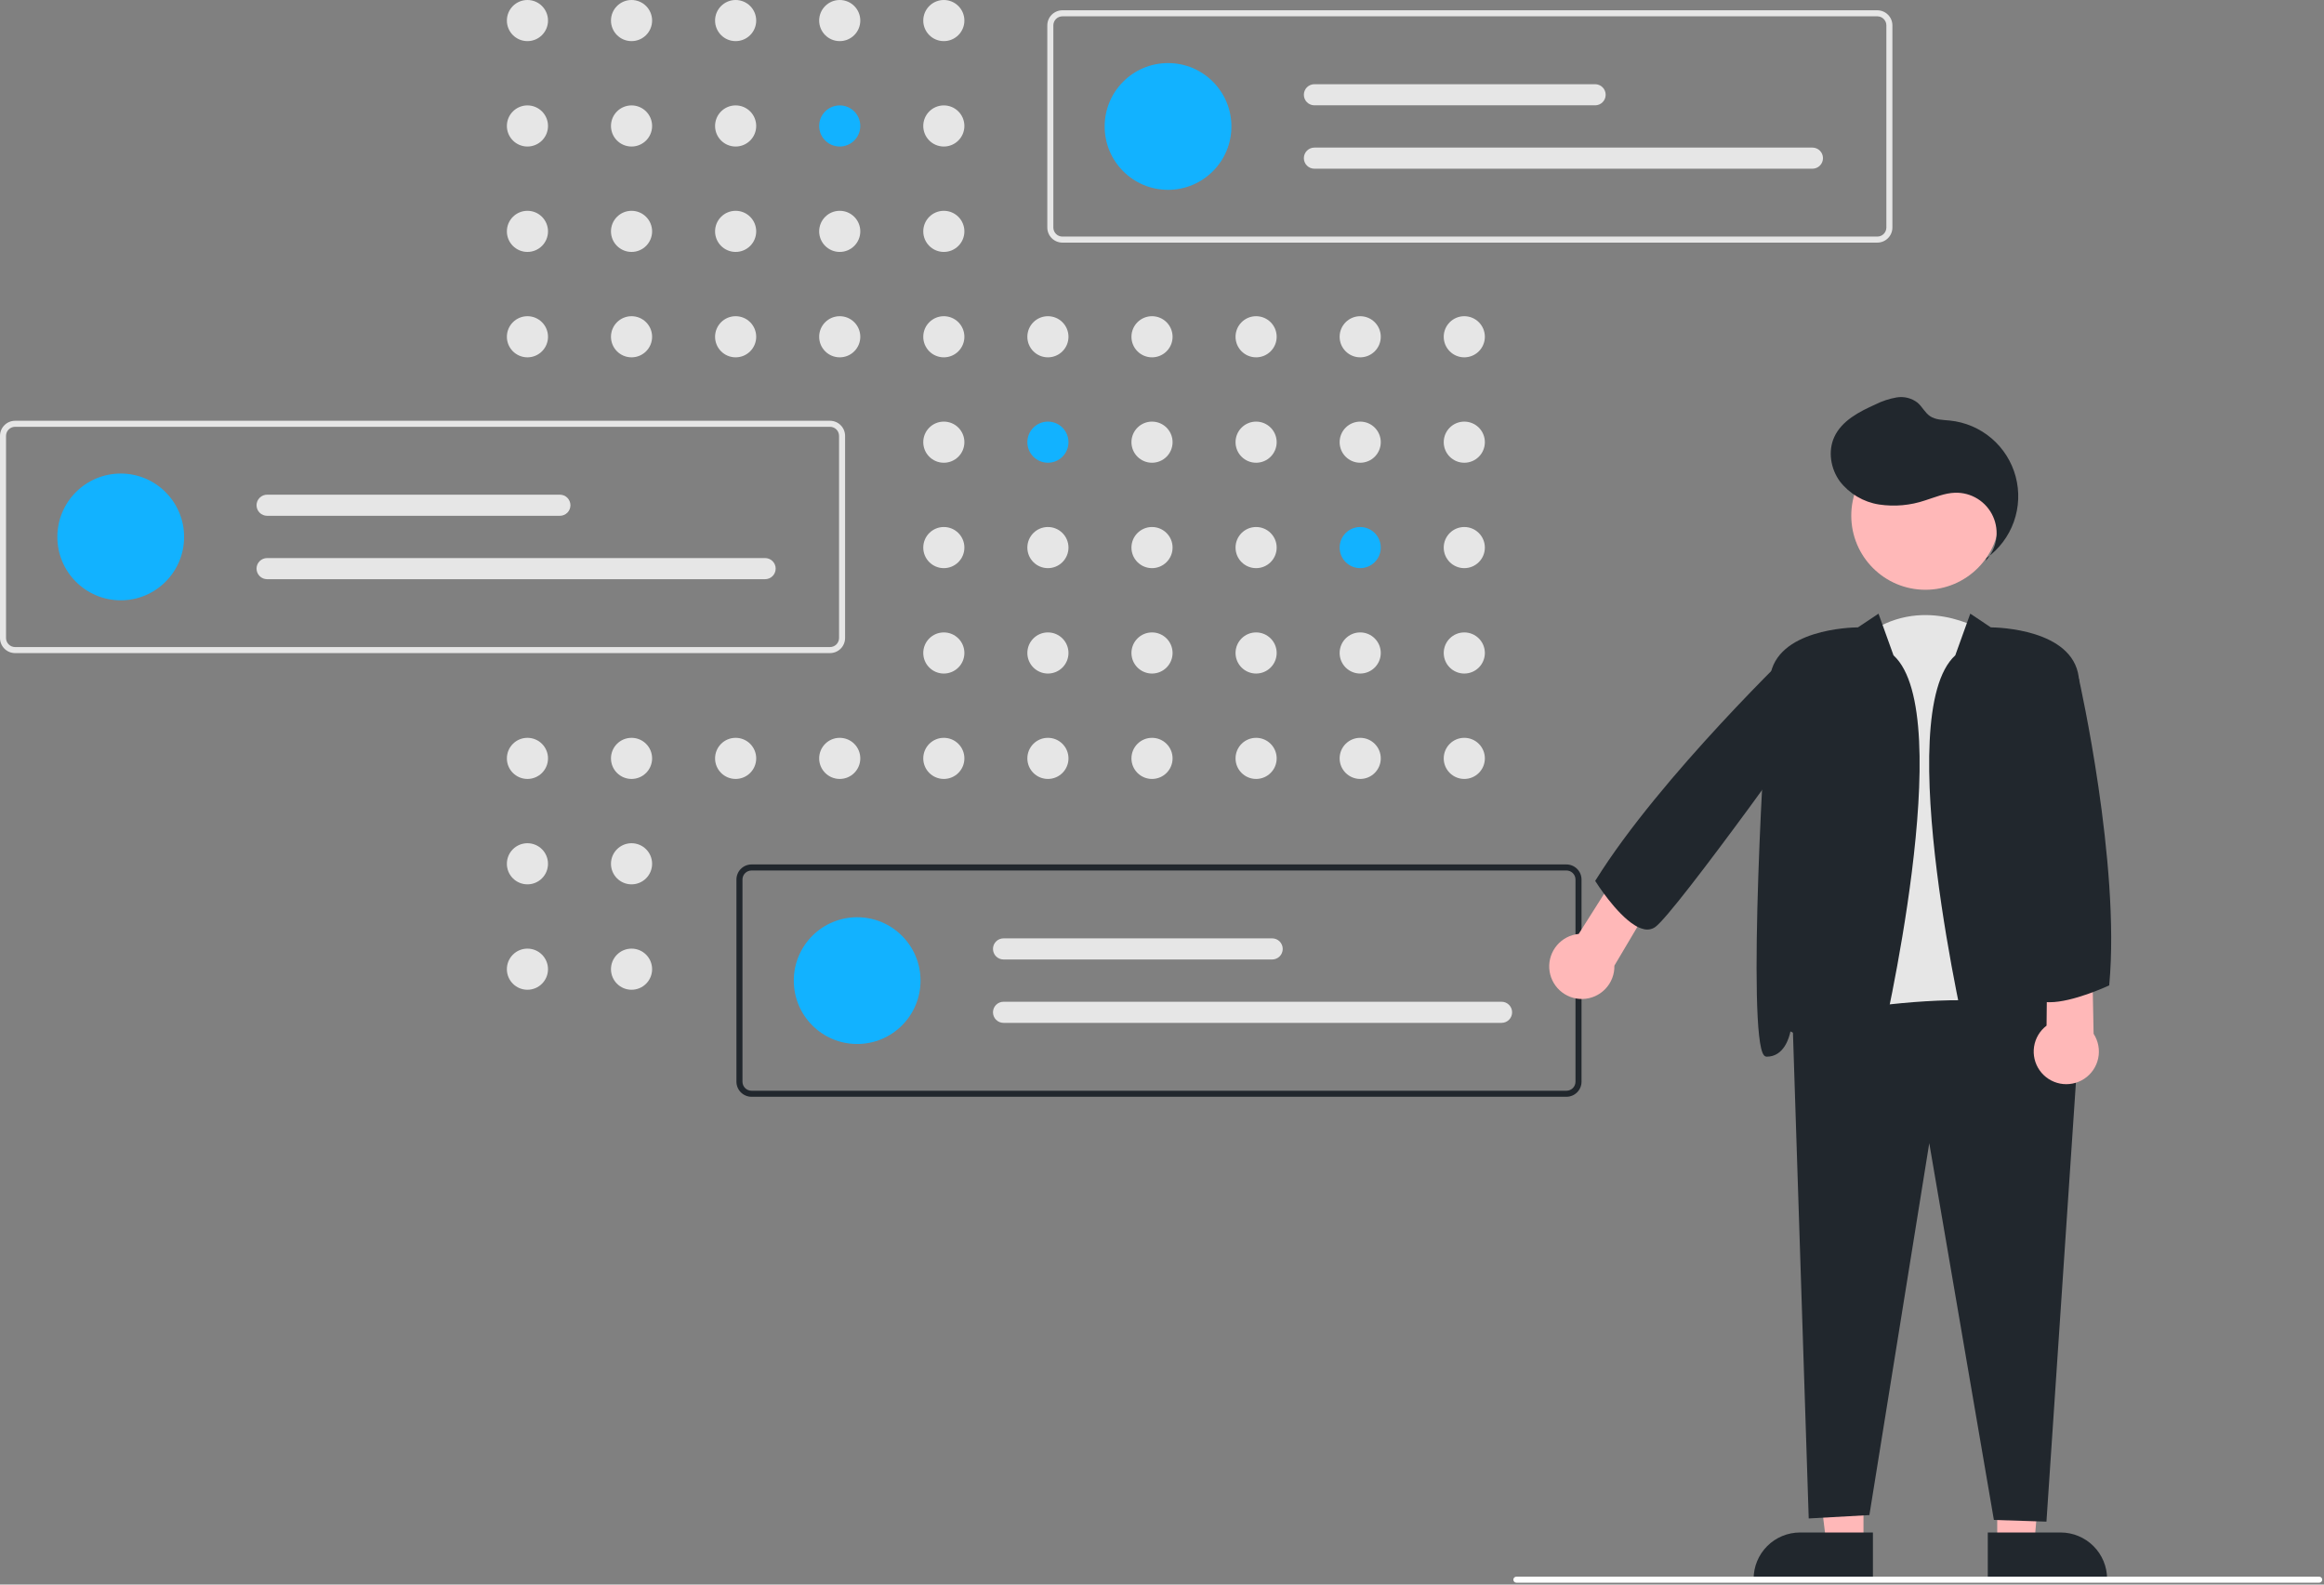 <svg width="770" height="525" viewBox="0 0 770 525" fill="none" xmlns="http://www.w3.org/2000/svg">
<rect x="0" y="0" width="770" height="525" fill="#808080" stroke="none"/>
<g clip-path="url(#clip0)">
<path d="M174.757 13.627C178.52 13.627 181.57 10.576 181.57 6.813C181.57 3.05 178.52 0 174.757 0C170.994 0 167.943 3.05 167.943 6.813C167.943 10.576 170.994 13.627 174.757 13.627Z" fill="#E6E6E6"/>
<path d="M209.246 13.627C213.009 13.627 216.059 10.576 216.059 6.813C216.059 3.05 213.009 0 209.246 0C205.483 0 202.433 3.05 202.433 6.813C202.433 10.576 205.483 13.627 209.246 13.627Z" fill="#E6E6E6"/>
<path d="M243.735 13.627C247.498 13.627 250.549 10.576 250.549 6.813C250.549 3.05 247.498 0 243.735 0C239.972 0 236.922 3.05 236.922 6.813C236.922 10.576 239.972 13.627 243.735 13.627Z" fill="#E6E6E6"/>
<path d="M278.224 13.627C281.987 13.627 285.038 10.576 285.038 6.813C285.038 3.05 281.987 0 278.224 0C274.462 0 271.411 3.05 271.411 6.813C271.411 10.576 274.462 13.627 278.224 13.627Z" fill="#E6E6E6"/>
<path d="M312.714 13.627C316.477 13.627 319.527 10.576 319.527 6.813C319.527 3.05 316.477 0 312.714 0C308.951 0 305.9 3.05 305.9 6.813C305.9 10.576 308.951 13.627 312.714 13.627Z" fill="#E6E6E6"/>
<path d="M174.757 48.549C178.52 48.549 181.57 45.498 181.57 41.735C181.57 37.972 178.52 34.922 174.757 34.922C170.994 34.922 167.943 37.972 167.943 41.735C167.943 45.498 170.994 48.549 174.757 48.549Z" fill="#E6E6E6"/>
<path d="M209.246 48.549C213.009 48.549 216.059 45.498 216.059 41.735C216.059 37.972 213.009 34.922 209.246 34.922C205.483 34.922 202.433 37.972 202.433 41.735C202.433 45.498 205.483 48.549 209.246 48.549Z" fill="#E6E6E6"/>
<path d="M243.735 48.549C247.498 48.549 250.549 45.498 250.549 41.735C250.549 37.972 247.498 34.922 243.735 34.922C239.972 34.922 236.922 37.972 236.922 41.735C236.922 45.498 239.972 48.549 243.735 48.549Z" fill="#E6E6E6"/>
<path d="M278.224 48.549C281.987 48.549 285.038 45.498 285.038 41.735C285.038 37.972 281.987 34.922 278.224 34.922C274.462 34.922 271.411 37.972 271.411 41.735C271.411 45.498 274.462 48.549 278.224 48.549Z" fill="#12B2FF"/>
<path d="M312.714 48.549C316.477 48.549 319.527 45.498 319.527 41.735C319.527 37.972 316.477 34.922 312.714 34.922C308.951 34.922 305.9 37.972 305.9 41.735C305.9 45.498 308.951 48.549 312.714 48.549Z" fill="#E6E6E6"/>
<path d="M381.691 48.549C385.454 48.549 388.505 45.498 388.505 41.735C388.505 37.972 385.454 34.922 381.691 34.922C377.928 34.922 374.878 37.972 374.878 41.735C374.878 45.498 377.928 48.549 381.691 48.549Z" fill="#E6E6E6"/>
<path d="M174.757 83.471C178.52 83.471 181.57 80.42 181.57 76.657C181.57 72.894 178.52 69.844 174.757 69.844C170.994 69.844 167.943 72.894 167.943 76.657C167.943 80.42 170.994 83.471 174.757 83.471Z" fill="#E6E6E6"/>
<path d="M209.246 83.471C213.009 83.471 216.059 80.42 216.059 76.657C216.059 72.894 213.009 69.844 209.246 69.844C205.483 69.844 202.433 72.894 202.433 76.657C202.433 80.42 205.483 83.471 209.246 83.471Z" fill="#E6E6E6"/>
<path d="M243.735 83.471C247.498 83.471 250.549 80.42 250.549 76.657C250.549 72.894 247.498 69.844 243.735 69.844C239.972 69.844 236.922 72.894 236.922 76.657C236.922 80.42 239.972 83.471 243.735 83.471Z" fill="#E6E6E6"/>
<path d="M278.224 83.471C281.987 83.471 285.038 80.42 285.038 76.657C285.038 72.894 281.987 69.844 278.224 69.844C274.462 69.844 271.411 72.894 271.411 76.657C271.411 80.42 274.462 83.471 278.224 83.471Z" fill="#E6E6E6"/>
<path d="M312.714 83.471C316.477 83.471 319.527 80.42 319.527 76.657C319.527 72.894 316.477 69.844 312.714 69.844C308.951 69.844 305.9 72.894 305.9 76.657C305.9 80.42 308.951 83.471 312.714 83.471Z" fill="#E6E6E6"/>
<path d="M174.757 118.392C178.52 118.392 181.57 115.342 181.57 111.579C181.57 107.816 178.52 104.766 174.757 104.766C170.994 104.766 167.943 107.816 167.943 111.579C167.943 115.342 170.994 118.392 174.757 118.392Z" fill="#E6E6E6"/>
<path d="M209.246 118.392C213.009 118.392 216.059 115.342 216.059 111.579C216.059 107.816 213.009 104.766 209.246 104.766C205.483 104.766 202.433 107.816 202.433 111.579C202.433 115.342 205.483 118.392 209.246 118.392Z" fill="#E6E6E6"/>
<path d="M243.735 118.392C247.498 118.392 250.549 115.342 250.549 111.579C250.549 107.816 247.498 104.766 243.735 104.766C239.972 104.766 236.922 107.816 236.922 111.579C236.922 115.342 239.972 118.392 243.735 118.392Z" fill="#E6E6E6"/>
<path d="M278.224 118.392C281.987 118.392 285.038 115.342 285.038 111.579C285.038 107.816 281.987 104.766 278.224 104.766C274.462 104.766 271.411 107.816 271.411 111.579C271.411 115.342 274.462 118.392 278.224 118.392Z" fill="#E6E6E6"/>
<path d="M312.714 118.392C316.477 118.392 319.527 115.342 319.527 111.579C319.527 107.816 316.477 104.766 312.714 104.766C308.951 104.766 305.9 107.816 305.9 111.579C305.9 115.342 308.951 118.392 312.714 118.392Z" fill="#E6E6E6"/>
<path d="M347.202 118.392C350.965 118.392 354.015 115.342 354.015 111.579C354.015 107.816 350.965 104.766 347.202 104.766C343.439 104.766 340.389 107.816 340.389 111.579C340.389 115.342 343.439 118.392 347.202 118.392Z" fill="#E6E6E6"/>
<path d="M381.691 118.392C385.454 118.392 388.505 115.342 388.505 111.579C388.505 107.816 385.454 104.766 381.691 104.766C377.928 104.766 374.878 107.816 374.878 111.579C374.878 115.342 377.928 118.392 381.691 118.392Z" fill="#E6E6E6"/>
<path d="M416.181 118.392C419.943 118.392 422.994 115.342 422.994 111.579C422.994 107.816 419.943 104.766 416.181 104.766C412.418 104.766 409.367 107.816 409.367 111.579C409.367 115.342 412.418 118.392 416.181 118.392Z" fill="#E6E6E6"/>
<path d="M450.67 118.392C454.433 118.392 457.483 115.342 457.483 111.579C457.483 107.816 454.433 104.766 450.67 104.766C446.907 104.766 443.856 107.816 443.856 111.579C443.856 115.342 446.907 118.392 450.67 118.392Z" fill="#E6E6E6"/>
<path d="M485.158 118.392C488.921 118.392 491.971 115.342 491.971 111.579C491.971 107.816 488.921 104.766 485.158 104.766C481.395 104.766 478.345 107.816 478.345 111.579C478.345 115.342 481.395 118.392 485.158 118.392Z" fill="#E6E6E6"/>
<path d="M312.714 153.315C316.477 153.315 319.527 150.264 319.527 146.501C319.527 142.738 316.477 139.688 312.714 139.688C308.951 139.688 305.9 142.738 305.9 146.501C305.9 150.264 308.951 153.315 312.714 153.315Z" fill="#E6E6E6"/>
<path d="M347.202 153.315C350.965 153.315 354.015 150.264 354.015 146.501C354.015 142.738 350.965 139.688 347.202 139.688C343.439 139.688 340.389 142.738 340.389 146.501C340.389 150.264 343.439 153.315 347.202 153.315Z" fill="#12B2FF"/>
<path d="M381.691 153.315C385.454 153.315 388.505 150.264 388.505 146.501C388.505 142.738 385.454 139.688 381.691 139.688C377.928 139.688 374.878 142.738 374.878 146.501C374.878 150.264 377.928 153.315 381.691 153.315Z" fill="#E6E6E6"/>
<path d="M416.181 153.315C419.943 153.315 422.994 150.264 422.994 146.501C422.994 142.738 419.943 139.688 416.181 139.688C412.418 139.688 409.367 142.738 409.367 146.501C409.367 150.264 412.418 153.315 416.181 153.315Z" fill="#E6E6E6"/>
<path d="M450.67 153.315C454.433 153.315 457.483 150.264 457.483 146.501C457.483 142.738 454.433 139.688 450.67 139.688C446.907 139.688 443.856 142.738 443.856 146.501C443.856 150.264 446.907 153.315 450.67 153.315Z" fill="#E6E6E6"/>
<path d="M485.158 153.315C488.921 153.315 491.971 150.264 491.971 146.501C491.971 142.738 488.921 139.688 485.158 139.688C481.395 139.688 478.345 142.738 478.345 146.501C478.345 150.264 481.395 153.315 485.158 153.315Z" fill="#E6E6E6"/>
<path d="M312.714 188.237C316.477 188.237 319.527 185.186 319.527 181.423C319.527 177.66 316.477 174.61 312.714 174.61C308.951 174.61 305.9 177.66 305.9 181.423C305.9 185.186 308.951 188.237 312.714 188.237Z" fill="#E6E6E6"/>
<path d="M347.202 188.237C350.965 188.237 354.015 185.186 354.015 181.423C354.015 177.66 350.965 174.61 347.202 174.61C343.439 174.61 340.389 177.66 340.389 181.423C340.389 185.186 343.439 188.237 347.202 188.237Z" fill="#E6E6E6"/>
<path d="M381.691 188.237C385.454 188.237 388.505 185.186 388.505 181.423C388.505 177.66 385.454 174.61 381.691 174.61C377.928 174.61 374.878 177.66 374.878 181.423C374.878 185.186 377.928 188.237 381.691 188.237Z" fill="#E6E6E6"/>
<path d="M416.181 188.237C419.943 188.237 422.994 185.186 422.994 181.423C422.994 177.66 419.943 174.61 416.181 174.61C412.418 174.61 409.367 177.66 409.367 181.423C409.367 185.186 412.418 188.237 416.181 188.237Z" fill="#E6E6E6"/>
<path d="M450.67 188.237C454.433 188.237 457.483 185.186 457.483 181.423C457.483 177.66 454.433 174.61 450.67 174.61C446.907 174.61 443.856 177.66 443.856 181.423C443.856 185.186 446.907 188.237 450.67 188.237Z" fill="#12B2FF"/>
<path d="M485.158 188.237C488.921 188.237 491.971 185.186 491.971 181.423C491.971 177.66 488.921 174.61 485.158 174.61C481.395 174.61 478.345 177.66 478.345 181.423C478.345 185.186 481.395 188.237 485.158 188.237Z" fill="#E6E6E6"/>
<path d="M312.714 223.158C316.477 223.158 319.527 220.108 319.527 216.345C319.527 212.582 316.477 209.532 312.714 209.532C308.951 209.532 305.9 212.582 305.9 216.345C305.9 220.108 308.951 223.158 312.714 223.158Z" fill="#E6E6E6"/>
<path d="M347.202 223.158C350.965 223.158 354.015 220.108 354.015 216.345C354.015 212.582 350.965 209.532 347.202 209.532C343.439 209.532 340.389 212.582 340.389 216.345C340.389 220.108 343.439 223.158 347.202 223.158Z" fill="#E6E6E6"/>
<path d="M381.691 223.158C385.454 223.158 388.505 220.108 388.505 216.345C388.505 212.582 385.454 209.532 381.691 209.532C377.928 209.532 374.878 212.582 374.878 216.345C374.878 220.108 377.928 223.158 381.691 223.158Z" fill="#E6E6E6"/>
<path d="M416.181 223.158C419.943 223.158 422.994 220.108 422.994 216.345C422.994 212.582 419.943 209.532 416.181 209.532C412.418 209.532 409.367 212.582 409.367 216.345C409.367 220.108 412.418 223.158 416.181 223.158Z" fill="#E6E6E6"/>
<path d="M450.67 223.158C454.433 223.158 457.483 220.108 457.483 216.345C457.483 212.582 454.433 209.532 450.67 209.532C446.907 209.532 443.856 212.582 443.856 216.345C443.856 220.108 446.907 223.158 450.67 223.158Z" fill="#E6E6E6"/>
<path d="M485.158 223.158C488.921 223.158 491.971 220.108 491.971 216.345C491.971 212.582 488.921 209.532 485.158 209.532C481.395 209.532 478.345 212.582 478.345 216.345C478.345 220.108 481.395 223.158 485.158 223.158Z" fill="#E6E6E6"/>
<path d="M174.757 258.08C178.52 258.08 181.57 255.03 181.57 251.267C181.57 247.504 178.52 244.454 174.757 244.454C170.994 244.454 167.943 247.504 167.943 251.267C167.943 255.03 170.994 258.08 174.757 258.08Z" fill="#E6E6E6"/>
<path d="M209.246 258.08C213.009 258.08 216.059 255.03 216.059 251.267C216.059 247.504 213.009 244.454 209.246 244.454C205.483 244.454 202.433 247.504 202.433 251.267C202.433 255.03 205.483 258.08 209.246 258.08Z" fill="#E6E6E6"/>
<path d="M243.735 258.08C247.498 258.08 250.549 255.03 250.549 251.267C250.549 247.504 247.498 244.454 243.735 244.454C239.972 244.454 236.922 247.504 236.922 251.267C236.922 255.03 239.972 258.08 243.735 258.08Z" fill="#E6E6E6"/>
<path d="M278.224 258.08C281.987 258.08 285.038 255.03 285.038 251.267C285.038 247.504 281.987 244.454 278.224 244.454C274.462 244.454 271.411 247.504 271.411 251.267C271.411 255.03 274.462 258.08 278.224 258.08Z" fill="#E6E6E6"/>
<path d="M312.714 258.08C316.477 258.08 319.527 255.03 319.527 251.267C319.527 247.504 316.477 244.454 312.714 244.454C308.951 244.454 305.9 247.504 305.9 251.267C305.9 255.03 308.951 258.08 312.714 258.08Z" fill="#E6E6E6"/>
<path d="M347.202 258.08C350.965 258.08 354.015 255.03 354.015 251.267C354.015 247.504 350.965 244.454 347.202 244.454C343.439 244.454 340.389 247.504 340.389 251.267C340.389 255.03 343.439 258.08 347.202 258.08Z" fill="#E6E6E6"/>
<path d="M381.691 258.08C385.454 258.08 388.505 255.03 388.505 251.267C388.505 247.504 385.454 244.454 381.691 244.454C377.928 244.454 374.878 247.504 374.878 251.267C374.878 255.03 377.928 258.08 381.691 258.08Z" fill="#E6E6E6"/>
<path d="M416.181 258.08C419.943 258.08 422.994 255.03 422.994 251.267C422.994 247.504 419.943 244.454 416.181 244.454C412.418 244.454 409.367 247.504 409.367 251.267C409.367 255.03 412.418 258.08 416.181 258.08Z" fill="#E6E6E6"/>
<path d="M450.67 258.08C454.433 258.08 457.483 255.03 457.483 251.267C457.483 247.504 454.433 244.454 450.67 244.454C446.907 244.454 443.856 247.504 443.856 251.267C443.856 255.03 446.907 258.08 450.67 258.08Z" fill="#E6E6E6"/>
<path d="M485.158 258.08C488.921 258.08 491.971 255.03 491.971 251.267C491.971 247.504 488.921 244.454 485.158 244.454C481.395 244.454 478.345 247.504 478.345 251.267C478.345 255.03 481.395 258.08 485.158 258.08Z" fill="#E6E6E6"/>
<path d="M174.753 293.001C178.516 293.001 181.566 289.951 181.566 286.188C181.566 282.425 178.516 279.375 174.753 279.375C170.99 279.375 167.939 282.425 167.939 286.188C167.939 289.951 170.99 293.001 174.753 293.001Z" fill="#E6E6E6"/>
<path d="M209.246 293.002C213.009 293.002 216.059 289.952 216.059 286.189C216.059 282.426 213.009 279.375 209.246 279.375C205.483 279.375 202.433 282.426 202.433 286.189C202.433 289.952 205.483 293.002 209.246 293.002Z" fill="#E6E6E6"/>
<path d="M174.753 327.923C178.516 327.923 181.566 324.873 181.566 321.11C181.566 317.347 178.516 314.296 174.753 314.296C170.99 314.296 167.939 317.347 167.939 321.11C167.939 324.873 170.99 327.923 174.753 327.923Z" fill="#E6E6E6"/>
<path d="M209.246 327.924C213.009 327.924 216.059 324.874 216.059 321.111C216.059 317.348 213.009 314.297 209.246 314.297C205.483 314.297 202.433 317.348 202.433 321.111C202.433 324.874 205.483 327.924 209.246 327.924Z" fill="#E6E6E6"/>
<path d="M278.224 327.924C281.987 327.924 285.038 324.874 285.038 321.111C285.038 317.348 281.987 314.297 278.224 314.297C274.462 314.297 271.411 317.348 271.411 321.111C271.411 324.874 274.462 327.924 278.224 327.924Z" fill="#E6E6E6"/>
<path d="M622.001 80.384H352C350.674 80.382 349.404 79.855 348.466 78.918C347.529 77.98 347.002 76.709 347 75.384V8.408C347.002 7.083 347.529 5.812 348.466 4.874C349.404 3.937 350.674 3.41 352 3.408H622.001C623.326 3.41 624.597 3.937 625.534 4.874C626.472 5.812 626.999 7.083 627.001 8.408V75.384C626.999 76.709 626.472 77.98 625.534 78.918C624.597 79.855 623.326 80.382 622.001 80.384ZM352 5.408C351.205 5.409 350.442 5.725 349.88 6.288C349.317 6.85 349.001 7.613 349 8.408V75.384C349.001 76.179 349.317 76.942 349.88 77.504C350.442 78.067 351.205 78.383 352 78.384H622.001C622.796 78.383 623.558 78.067 624.121 77.504C624.683 76.942 625 76.179 625.001 75.384V8.408C625 7.613 624.683 6.85 624.121 6.288C623.558 5.725 622.796 5.409 622.001 5.408H352Z" fill="#E6E6E6"/>
<path d="M387 62.896C398.598 62.896 408 53.494 408 41.896C408 30.298 398.598 20.896 387 20.896C375.402 20.896 366 30.298 366 41.896C366 53.494 375.402 62.896 387 62.896Z" fill="#12B2FF"/>
<path d="M435.5 27.896C434.572 27.896 433.682 28.265 433.025 28.921C432.369 29.578 432 30.468 432 31.396C432 32.324 432.369 33.215 433.025 33.871C433.682 34.527 434.572 34.896 435.5 34.896H528.5C529.428 34.896 530.319 34.527 530.975 33.871C531.631 33.215 532 32.324 532 31.396C532 30.468 531.631 29.578 530.975 28.921C530.319 28.265 529.428 27.896 528.5 27.896H435.5Z" fill="#E6E6E6"/>
<path d="M435.5 48.896C434.572 48.896 433.682 49.265 433.025 49.921C432.369 50.578 432 51.468 432 52.396C432 53.324 432.369 54.215 433.025 54.871C433.682 55.527 434.572 55.896 435.5 55.896H600.5C601.428 55.896 602.319 55.527 602.975 54.871C603.631 54.215 604 53.324 604 52.396C604 51.468 603.631 50.578 602.975 49.921C602.319 49.265 601.428 48.896 600.5 48.896H435.5Z" fill="#E6E6E6"/>
<path d="M275 216.384H5C3.674 216.382 2.404 215.855 1.466 214.918C0.529 213.98 0.002 212.709 0 211.384V144.408C0.002 143.083 0.529 141.812 1.466 140.874C2.404 139.937 3.674 139.41 5 139.408H275C276.326 139.41 277.597 139.937 278.534 140.874C279.472 141.812 279.999 143.083 280 144.408V211.384C279.999 212.709 279.472 213.98 278.534 214.918C277.597 215.855 276.326 216.382 275 216.384ZM5 141.408C4.205 141.409 3.442 141.725 2.88 142.288C2.317 142.85 2.001 143.613 2 144.408V211.384C2.001 212.179 2.317 212.942 2.88 213.504C3.442 214.067 4.205 214.383 5 214.384H275C275.796 214.383 276.558 214.067 277.121 213.504C277.683 212.942 278 212.179 278 211.384V144.408C278 143.613 277.683 142.85 277.121 142.288C276.558 141.725 275.796 141.409 275 141.408H5Z" fill="#E6E6E6"/>
<path d="M40 198.896C51.598 198.896 61 189.494 61 177.896C61 166.298 51.598 156.896 40 156.896C28.402 156.896 19 166.298 19 177.896C19 189.494 28.402 198.896 40 198.896Z" fill="#12B2FF"/>
<path d="M88.5 163.896C87.572 163.896 86.681 164.265 86.025 164.921C85.369 165.578 85 166.468 85 167.396C85 168.324 85.369 169.215 86.025 169.871C86.681 170.527 87.572 170.896 88.5 170.896H185.5C186.428 170.896 187.319 170.527 187.975 169.871C188.631 169.215 189 168.324 189 167.396C189 166.468 188.631 165.578 187.975 164.921C187.319 164.265 186.428 163.896 185.5 163.896H88.5Z" fill="#E6E6E6"/>
<path d="M88.5 184.896C87.572 184.896 86.681 185.265 86.025 185.921C85.369 186.578 85 187.468 85 188.396C85 189.324 85.369 190.215 86.025 190.871C86.681 191.527 87.572 191.896 88.5 191.896H253.5C254.428 191.896 255.319 191.527 255.975 190.871C256.631 190.215 257 189.324 257 188.396C257 187.468 256.631 186.578 255.975 185.921C255.319 185.265 254.428 184.896 253.5 184.896H88.5Z" fill="#E6E6E6"/>
<path d="M519 363.384H249C247.674 363.382 246.404 362.855 245.466 361.918C244.529 360.98 244.002 359.709 244 358.384V291.408C244.002 290.083 244.529 288.812 245.466 287.874C246.404 286.937 247.674 286.41 249 286.408H519C520.326 286.41 521.597 286.937 522.534 287.874C523.472 288.812 523.999 290.083 524 291.408V358.384C523.999 359.709 523.472 360.98 522.534 361.918C521.597 362.855 520.326 363.382 519 363.384ZM249 288.408C248.205 288.409 247.442 288.725 246.88 289.288C246.317 289.85 246.001 290.613 246 291.408V358.384C246.001 359.179 246.317 359.942 246.88 360.504C247.442 361.067 248.205 361.383 249 361.384H519C519.796 361.383 520.558 361.067 521.121 360.504C521.683 359.942 522 359.179 522 358.384V291.408C522 290.613 521.683 289.85 521.121 289.288C520.558 288.725 519.796 288.409 519 288.408H249Z" fill="#21272D"/>
<path d="M284 345.896C295.598 345.896 305 336.494 305 324.896C305 313.298 295.598 303.896 284 303.896C272.402 303.896 263 313.298 263 324.896C263 336.494 272.402 345.896 284 345.896Z" fill="#12B2FF"/>
<path d="M332.5 310.896C331.572 310.896 330.682 311.265 330.025 311.921C329.369 312.578 329 313.468 329 314.396C329 315.324 329.369 316.215 330.025 316.871C330.682 317.527 331.572 317.896 332.5 317.896H421.5C422.428 317.896 423.319 317.527 423.975 316.871C424.631 316.215 425 315.324 425 314.396C425 313.468 424.631 312.578 423.975 311.921C423.319 311.265 422.428 310.896 421.5 310.896H332.5Z" fill="#E6E6E6"/>
<path d="M332.5 331.896C331.572 331.896 330.682 332.265 330.025 332.921C329.369 333.578 329 334.468 329 335.396C329 336.324 329.369 337.215 330.025 337.871C330.682 338.527 331.572 338.896 332.5 338.896H497.5C498.428 338.896 499.319 338.527 499.975 337.871C500.631 337.215 501 336.324 501 335.396C501 334.468 500.631 333.578 499.975 332.921C499.319 332.265 498.428 331.896 497.5 331.896H332.5Z" fill="#E6E6E6"/>
<path d="M664.25 346.398C652.524 381.575 604.555 344.266 604.555 344.266L617.346 211.019C636.534 196.095 656.788 208.887 656.788 208.887L664.25 346.398Z" fill="#E6E6E6"/>
<path d="M661.731 464.458L678.076 464.63L673.993 511.745L661.733 511.746L661.731 464.458Z" fill="#FFB8B8"/>
<path d="M658.605 507.742H682.749C686.829 507.747 690.74 509.369 693.624 512.254C696.509 515.138 698.132 519.049 698.136 523.129V523.629H658.605V507.742Z" fill="#21272D"/>
<path d="M617.421 464.458L599.327 464.457L605.159 511.745L617.419 511.746L617.421 464.458Z" fill="#FFB8B8"/>
<path d="M581.015 523.628V523.128C581.015 519.048 582.636 515.134 585.522 512.248C588.407 509.363 592.321 507.742 596.402 507.742L620.546 507.743L620.545 523.63L581.015 523.628Z" fill="#21272D"/>
<path d="M660.627 503.584L639.214 378.761L619.375 501.975L599.274 503.092L593.914 338.006L594.318 337.915C597.641 337.171 675.855 319.993 688.677 344.568L688.742 344.692L678.04 504.145L660.627 503.584Z" fill="#21272D"/>
<path d="M637.934 195.403C651.499 195.403 662.495 184.407 662.495 170.842C662.495 157.278 651.499 146.281 637.934 146.281C624.369 146.281 613.373 157.278 613.373 170.842C613.373 184.407 624.369 195.403 637.934 195.403Z" fill="#FFB8B8"/>
<path d="M658.567 356.924C655.688 356.127 653.614 352.821 652.038 346.519C651.767 345.433 626.266 236.808 647.831 217.127L652.802 203.319L659.605 207.854C662.012 207.877 686.626 208.5 688.729 224.277C690.789 239.721 696.395 343.19 690.76 349.626C690.649 349.768 690.509 349.884 690.349 349.965C690.188 350.046 690.012 350.091 689.833 350.096C684.122 350.096 682.388 343.759 681.981 341.74C680.623 342.302 676.579 344.369 669.933 351.015C665.816 355.132 662.587 357.105 659.92 357.105C659.463 357.107 659.008 357.046 658.567 356.924Z" fill="#21272D"/>
<path d="M605.267 351.016C598.619 344.367 594.574 342.301 593.218 341.74C592.811 343.76 591.078 350.096 585.367 350.096C585.187 350.091 585.011 350.046 584.851 349.965C584.691 349.884 584.55 349.769 584.44 349.627C578.805 343.191 584.411 239.722 586.47 224.278C588.574 208.5 613.188 207.877 615.595 207.855L622.397 203.32L627.368 217.128C648.932 236.807 623.433 345.433 623.161 346.52C621.586 352.821 619.511 356.127 616.632 356.925C616.192 357.046 615.736 357.107 615.279 357.106C612.612 357.106 609.384 355.132 605.267 351.016Z" fill="#21272D"/>
<path d="M658.212 184.872C662.367 181.883 665.513 177.7 667.233 172.88C668.953 168.059 669.164 162.829 667.839 157.885C666.513 152.942 663.715 148.519 659.814 145.204C655.914 141.89 651.097 139.842 646.004 139.332C643.743 139.106 641.308 139.14 639.433 137.855C637.768 136.715 636.871 134.736 635.34 133.42C634.368 132.668 633.251 132.125 632.06 131.824C630.868 131.524 629.627 131.472 628.414 131.674C625.994 132.091 623.648 132.862 621.452 133.961C616.006 136.39 610.216 139.378 607.738 144.801C605.591 149.499 606.539 155.292 609.578 159.469C612.773 163.602 617.432 166.353 622.594 167.154C627.726 167.921 632.967 167.449 637.879 165.778C641.12 164.758 644.321 163.368 647.717 163.254C650.368 163.166 652.985 163.868 655.236 165.271C657.487 166.674 659.27 168.715 660.357 171.134C661.445 173.553 661.788 176.241 661.344 178.856C660.9 181.471 659.688 183.894 657.862 185.818" fill="#21272D"/>
<path d="M524.341 330.982C525.759 330.949 527.157 330.637 528.455 330.064C529.752 329.491 530.924 328.668 531.903 327.642C532.883 326.616 533.651 325.407 534.163 324.084C534.675 322.762 534.922 321.351 534.889 319.933L549.212 295.767L538.146 285.621L523.058 309.432C520.274 309.699 517.702 311.036 515.884 313.161C514.066 315.286 513.143 318.034 513.309 320.825C513.475 323.617 514.718 326.236 516.776 328.13C518.833 330.024 521.545 331.046 524.341 330.982V330.982Z" fill="#FFB8B8"/>
<path d="M690.514 357.456C691.703 356.681 692.727 355.68 693.528 354.51C694.329 353.34 694.892 352.023 695.185 350.635C695.477 349.247 695.493 347.815 695.232 346.421C694.971 345.027 694.438 343.698 693.664 342.509L693.115 314.423L678.365 311.625L678.076 339.811C675.85 341.505 674.368 343.995 673.941 346.759C673.514 349.523 674.176 352.345 675.788 354.631C677.399 356.917 679.834 358.489 682.581 359.015C685.327 359.542 688.171 358.983 690.514 357.456V357.456Z" fill="#FFB8B8"/>
<path d="M528.698 292.123L528.531 291.858L528.697 291.592C550.18 257.093 595.276 213.999 595.729 213.567L595.871 213.432L601.441 213.375L607.462 228.375C605.588 231.981 555.066 302.484 548.395 307.161C547.864 307.528 547.262 307.78 546.627 307.9C545.992 308.019 545.339 308.004 544.711 307.855C543.599 307.598 542.541 307.148 541.586 306.524C535.43 302.711 529.013 292.622 528.698 292.123Z" fill="#21272D"/>
<path d="M675.558 331.49C674.959 331.286 674.41 330.96 673.944 330.532C673.478 330.104 673.106 329.585 672.851 329.006C669.635 321.501 683.42 226.704 684.009 222.672L684.12 221.909L688.78 224.862L688.826 225.063C688.964 225.669 702.539 286.061 698.859 326.189L698.833 326.477L698.571 326.598C698.011 326.857 686.703 332.05 679.167 332.05C677.94 332.082 676.718 331.893 675.558 331.49V331.49Z" fill="#21272D"/>
<path d="M768.411 524.375H502.411C502.146 524.375 501.892 524.27 501.704 524.082C501.516 523.895 501.411 523.64 501.411 523.375C501.411 523.11 501.516 522.855 501.704 522.668C501.892 522.48 502.146 522.375 502.411 522.375H768.411C768.676 522.375 768.931 522.48 769.118 522.668C769.306 522.855 769.411 523.11 769.411 523.375C769.411 523.64 769.306 523.895 769.118 524.082C768.931 524.27 768.676 524.375 768.411 524.375Z" fill="white"/>
</g>
<defs>
<clipPath id="clip0">
<rect width="769.411" height="524.375" fill="white"/>
</clipPath>
</defs>
</svg>
